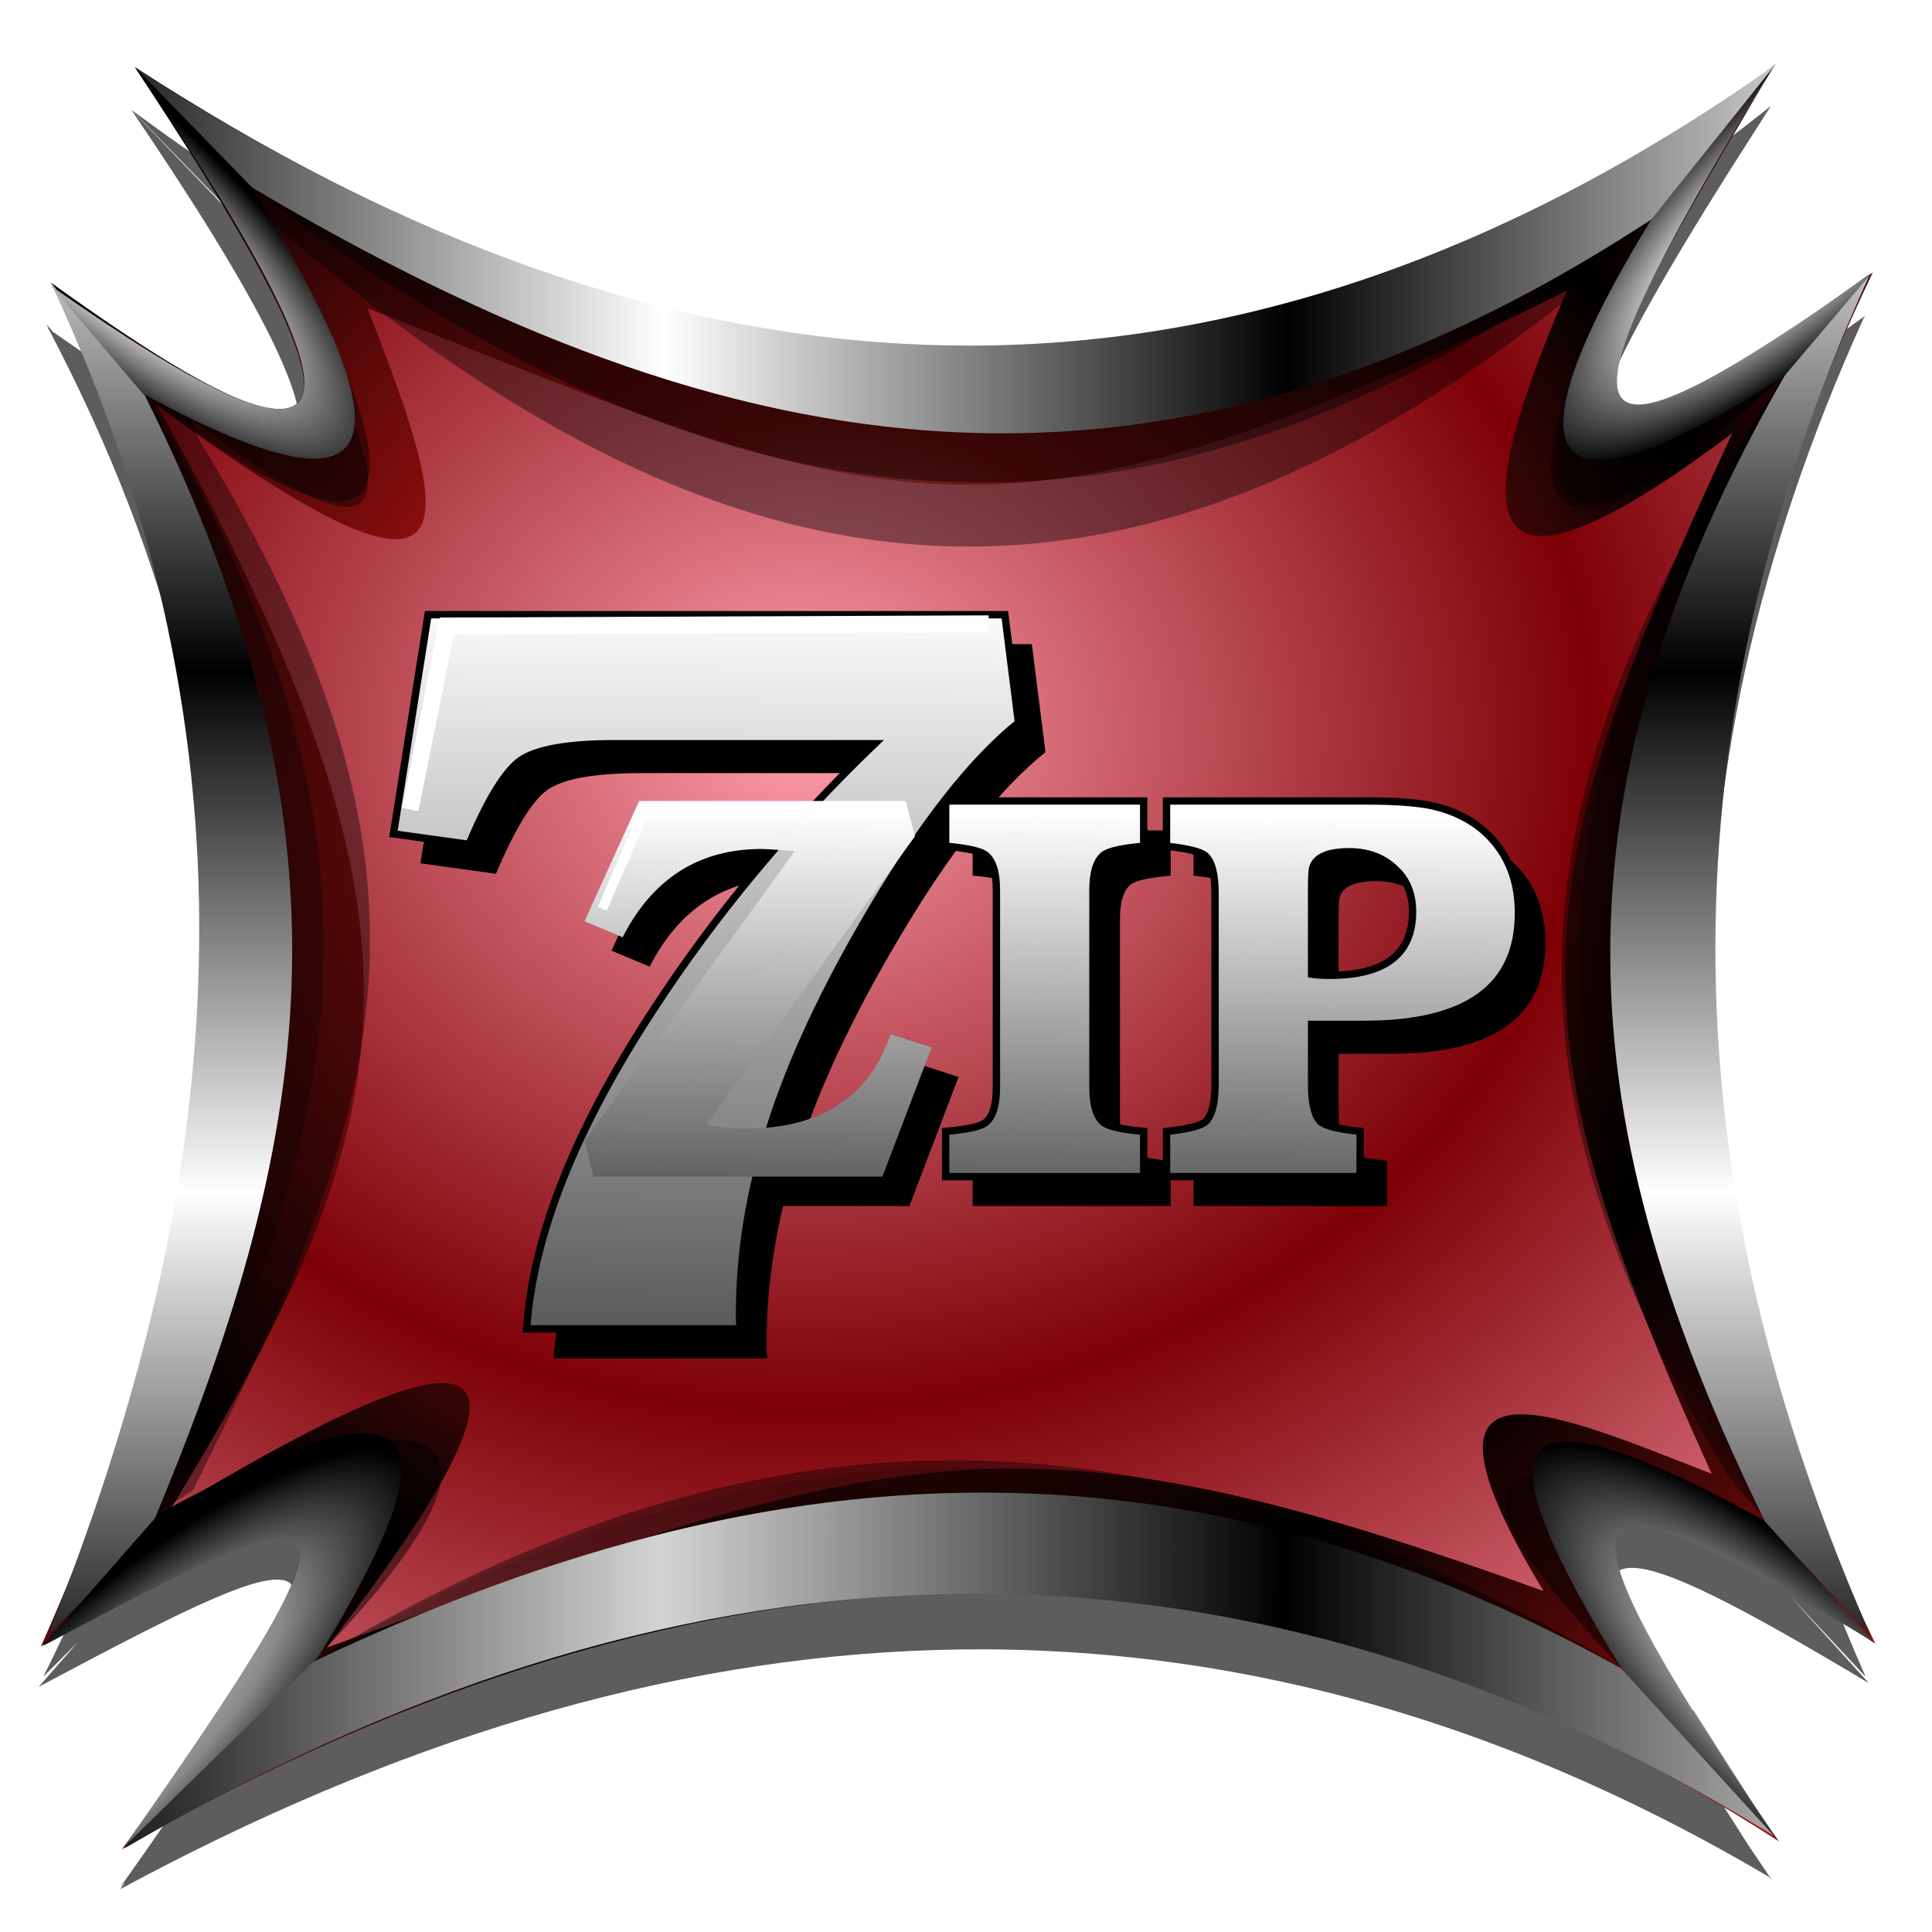 <?xml version="1.0" encoding="UTF-8" standalone="no"?>
<!-- Created with Inkscape (http://www.inkscape.org/) -->

<svg
   xmlns:dc="http://purl.org/dc/elements/1.1/"
   xmlns:cc="http://creativecommons.org/ns#"
   xmlns:rdf="http://www.w3.org/1999/02/22-rdf-syntax-ns#"
   xmlns:svg="http://www.w3.org/2000/svg"
   xmlns="http://www.w3.org/2000/svg"
   xmlns:xlink="http://www.w3.org/1999/xlink"
   xmlns:sodipodi="http://sodipodi.sourceforge.net/DTD/sodipodi-0.dtd"
   xmlns:inkscape="http://www.inkscape.org/namespaces/inkscape"
   version="1.1"
   id="svg2"
   width="341.33"
   height="341.33"
   viewBox="0 0 341.333 341.333"
   sodipodi:docname="7z.svg"
   inkscape:version="0.92.5 (2060ec1f9f, 2020-04-08)">
  <defs
     id="defs6">
    <linearGradient
       id="linearGradient882"
       inkscape:collect="always">
      <stop
         id="stop878"
         stop-color="#ffffff"
         stop-opacity="1" />
      <stop
         id="stop880"
         offset="1"
         stop-color="#000000"
         stop-opacity="1" />
    </linearGradient>
    <linearGradient
       inkscape:collect="always"
       id="linearGradient1030">
      <stop
         id="stop1026"
         stop-color="#ffffff"
         stop-opacity="1" />
      <stop
         offset="1"
         id="stop1028"
         stop-color="#c6bfbf"
         stop-opacity="1"
         style="stop-color:#5c5c5c;stop-opacity:1" />
    </linearGradient>
    <linearGradient
       inkscape:collect="always"
       id="linearGradient973">
      <stop
         id="stop969"
         stop-color="#ff9dac"
         stop-opacity="1" />
      <stop
         offset="1"
         id="stop971"
         stop-color="#7d0006"
         stop-opacity="1" />
    </linearGradient>
    <linearGradient
       inkscape:collect="always"
       id="linearGradient961">
      <stop
         id="stop957"
         stop-color="#000000"
         stop-opacity="0.514" />
      <stop
         offset="1"
         id="stop959"
         stop-color="#000000"
         stop-opacity="0.131" />
    </linearGradient>
    <linearGradient
       id="linearGradient945"
       inkscape:collect="always">
      <stop
         id="stop939"
         stop-color="#c5c5c5"
         stop-opacity="1" />
      <stop
         offset="0.558"
         id="stop941"
         stop-color="#8b8b8b"
         stop-opacity="1" />
      <stop
         id="stop943"
         offset="1"
         stop-color="#000000"
         stop-opacity="1" />
    </linearGradient>
    <linearGradient
       inkscape:collect="always"
       id="linearGradient861">
      <stop
         id="stop857"
         stop-color="#c5c5c5"
         stop-opacity="1" />
      <stop
         id="stop865"
         offset="0.558"
         stop-color="#d1d1d1"
         stop-opacity="1" />
      <stop
         offset="1"
         id="stop859"
         stop-color="#000000"
         stop-opacity="1" />
    </linearGradient>
    <linearGradient
       inkscape:collect="always"
       id="linearGradient847">
      <stop
         id="stop843"
         stop-color="#e5e5e5"
         stop-opacity="1" />
      <stop
         id="stop965"
         offset="0.401"
         stop-color="#ad1111"
         stop-opacity="1" />
      <stop
         offset="1"
         id="stop845"
         stop-color="#000000"
         stop-opacity="1" />
    </linearGradient>
    <linearGradient
       inkscape:collect="always"
       id="linearGradient827">
      <stop
         id="stop823"
         stop-color="#d4d4d4"
         stop-opacity="1" />
      <stop
         offset="1"
         id="stop825"
         stop-color="#000000"
         stop-opacity="1" />
    </linearGradient>
    <linearGradient
       inkscape:collect="always"
       xlink:href="#linearGradient882"
       id="linearGradient829"
       x1="115.38"
       y1="44.98"
       x2="229.67"
       y2="44.98"
       gradientUnits="userSpaceOnUse"
       spreadMethod="reflect"
       gradientTransform="matrix(0.965,0,0,0.965,5.852,5.934)" />
    <linearGradient
       inkscape:collect="always"
       xlink:href="#linearGradient827"
       id="linearGradient833"
       gradientUnits="userSpaceOnUse"
       x1="115.38"
       y1="44.98"
       x2="229.67"
       y2="44.98"
       spreadMethod="reflect"
       gradientTransform="matrix(0.965,0,0,-0.965,5.423,329.748)" />
    <linearGradient
       inkscape:collect="always"
       xlink:href="#linearGradient882"
       id="linearGradient837"
       gradientUnits="userSpaceOnUse"
       x1="115.38"
       y1="44.98"
       x2="229.67"
       y2="44.98"
       spreadMethod="reflect"
       gradientTransform="matrix(0,-0.808,0.576,0,5.359,304.071)" />
    <linearGradient
       inkscape:collect="always"
       xlink:href="#linearGradient882"
       id="linearGradient841"
       gradientUnits="userSpaceOnUse"
       gradientTransform="matrix(0,-0.808,-0.576,0,333.59,304.071)"
       x1="115.38"
       y1="44.98"
       x2="229.67"
       y2="44.98"
       spreadMethod="reflect" />
    <radialGradient
       inkscape:collect="always"
       xlink:href="#linearGradient847"
       id="radialGradient849"
       cx="145.76"
       cy="133.91"
       fx="145.76"
       fy="133.91"
       r="167.86"
       gradientTransform="matrix(0.965,-0.01,0.01,0.928,4.203,13.973)"
       gradientUnits="userSpaceOnUse"
       spreadMethod="reflect" />
    <radialGradient
       inkscape:collect="always"
       xlink:href="#linearGradient861"
       id="radialGradient863"
       cx="8.362"
       cy="34.31"
       fx="8.362"
       fy="34.31"
       r="27.746"
       gradientTransform="matrix(2.051,1.824,-0.539,0.606,13.414,-1.597)"
       gradientUnits="userSpaceOnUse" />
    <radialGradient
       inkscape:collect="always"
       xlink:href="#linearGradient861"
       id="radialGradient869"
       gradientUnits="userSpaceOnUse"
       gradientTransform="matrix(-1.85,1.665,0.543,0.603,323.009,-0.326)"
       cx="9.269"
       cy="30.332"
       fx="9.269"
       fy="30.332"
       r="27.746" />
    <radialGradient
       inkscape:collect="always"
       xlink:href="#linearGradient945"
       id="radialGradient873"
       gradientUnits="userSpaceOnUse"
       gradientTransform="matrix(1.981,-1.838,-0.552,-0.595,13.674,338.757)"
       cx="8.34"
       cy="22.707"
       fx="8.34"
       fy="22.707"
       r="27.746"
       spreadMethod="pad" />
    <radialGradient
       inkscape:collect="always"
       xlink:href="#linearGradient945"
       id="radialGradient877"
       gradientUnits="userSpaceOnUse"
       gradientTransform="matrix(-1.85,-1.665,0.543,-0.603,322.635,337.653)"
       cx="9.813"
       cy="28.24"
       fx="9.813"
       fy="28.24"
       r="27.746" />
    <filter
       inkscape:collect="always"
       id="filter953"
       x="-0.024"
       width="1.047"
       y="-0.024"
       height="1.049"
       color-interpolation-filters="sRGB">
      <feGaussianBlur
         inkscape:collect="always"
         stdDeviation="3.308"
         id="feGaussianBlur955" />
    </filter>
    <linearGradient
       inkscape:collect="always"
       xlink:href="#linearGradient961"
       id="linearGradient963"
       x1="164.93"
       y1="21.628"
       x2="163.69"
       y2="268.81"
       gradientUnits="userSpaceOnUse" />
    <radialGradient
       inkscape:collect="always"
       xlink:href="#linearGradient973"
       id="radialGradient975"
       cx="140.94"
       cy="120.89"
       fx="140.94"
       fy="120.89"
       r="144.2"
       gradientTransform="matrix(1,0,0,0.861,0,23.727)"
       gradientUnits="userSpaceOnUse"
       spreadMethod="reflect" />
    <filter
       inkscape:collect="always"
       id="filter977"
       x="-0.012"
       width="1.024"
       y="-0.012"
       height="1.024"
       color-interpolation-filters="sRGB">
      <feGaussianBlur
         inkscape:collect="always"
         stdDeviation="1.654"
         id="feGaussianBlur979" />
    </filter>
    <linearGradient
       inkscape:collect="always"
       xlink:href="#linearGradient1030"
       id="linearGradient1032"
       x1="164.6"
       y1="96.19"
       x2="163.25"
       y2="229.46"
       gradientUnits="userSpaceOnUse" />
    <filter
       inkscape:collect="always"
       id="filter888"
       x="-0.011"
       width="1.022"
       y="-0.013"
       height="1.026"
       color-interpolation-filters="sRGB">
      <feGaussianBlur
         inkscape:collect="always"
         stdDeviation="1.342"
         id="feGaussianBlur890" />
    </filter>
    <filter
       inkscape:collect="always"
       style="color-interpolation-filters:sRGB"
       id="filter881"
       x="-0.01"
       width="1.02"
       y="-0.015"
       height="1.031">
      <feGaussianBlur
         inkscape:collect="always"
         stdDeviation="0.842"
         id="feGaussianBlur883" />
    </filter>
    <linearGradient
       inkscape:collect="always"
       xlink:href="#linearGradient1030"
       id="linearGradient888"
       gradientUnits="userSpaceOnUse"
       x1="164.6"
       y1="96.19"
       x2="163.25"
       y2="229.46" />
    <linearGradient
       inkscape:collect="always"
       xlink:href="#linearGradient1030"
       id="linearGradient890"
       gradientUnits="userSpaceOnUse"
       x1="164.6"
       y1="96.19"
       x2="163.25"
       y2="229.46" />
    <linearGradient
       inkscape:collect="always"
       xlink:href="#linearGradient1030"
       id="linearGradient892"
       gradientUnits="userSpaceOnUse"
       x1="164.6"
       y1="96.19"
       x2="163.25"
       y2="229.46" />
    <linearGradient
       inkscape:collect="always"
       xlink:href="#linearGradient1030"
       id="linearGradient894"
       gradientUnits="userSpaceOnUse"
       x1="164.6"
       y1="96.19"
       x2="163.25"
       y2="229.46" />
    <linearGradient
       inkscape:collect="always"
       xlink:href="#linearGradient1030"
       id="linearGradient896"
       gradientUnits="userSpaceOnUse"
       x1="164.6"
       y1="96.19"
       x2="163.25"
       y2="229.46" />
  </defs>
  <sodipodi:namedview
     pagecolor="#ff0000"
     bordercolor="#666666"
     borderopacity="1"
     objecttolerance="10"
     gridtolerance="10"
     guidetolerance="10"
     inkscape:pageopacity="0"
     inkscape:pageshadow="2"
     inkscape:window-width="1920"
     inkscape:window-height="1056"
     id="namedview4"
     showgrid="false"
     inkscape:snap-to-guides="false"
     inkscape:snap-grids="false"
     inkscape:snap-others="false"
     inkscape:object-nodes="false"
     inkscape:snap-nodes="false"
     inkscape:snap-global="false"
     inkscape:zoom="2.622096"
     inkscape:cx="170.66499"
     inkscape:cy="170.66499"
     inkscape:current-layer="svg2"
     inkscape:window-x="0"
     inkscape:window-y="0"
     inkscape:window-maximized="1" />
  <path
     transform="matrix(0.965,0,0,0.965,5.077,13.296)"
     sodipodi:nodetypes="cccccccccccccccccccccccccccccccccccccccc"
     inkscape:connector-curvature="0"
     id="path885"
     d="M 318.955,5.619 C 216.121,87.788 116.604,78.95 18.893,6.4 L 40.104,28.189 C 124.895,92.541 203.33,105.262 296.148,33.996 270.459,76.653 269.536,110.455 320.584,62.525 267.465,142.667 275.284,202.089 316.947,272.309 l -0.242,-0.268 c -63.081,-22.693 -56.179,-5.073 -26.016,27.164 C 205.722,247.631 128.944,253.35 51.33,297.916 l 0.855,-0.836 C 89.956,258.149 80.245,244.916 23.047,270.848 l -0.775,0.885 C 57.451,201.141 69.82,146.747 20.441,66.205 L 20.248,65.973 C 73.783,106.92 69.592,78.985 40.316,28.719 L 18.787,6.344 C 66.363,76.343 56.833,83.702 4.391,46.943 L 3.264,45.592 c 0.129,0.278 0.253,0.555 0.381,0.832 -0.091,-0.064 -0.176,-0.121 -0.268,-0.186 l 0.396,0.467 C 48.629,132.295 43.377,211.658 2.678,293.178 l 6.318,-6.311 -7.174,8.182 C 57.31,265.486 65.243,263.126 16.836,331.633 l 0.783,-0.766 -0.863,1.223 C 115.787,278.639 216.383,269.506 318.512,329.797 l -0.092,-0.143 0.764,0.836 c -1.479,-2.176 -2.901,-4.279 -4.264,-6.316 l -10.969,-17.18 c -0.089,-0.055 -0.177,-0.107 -0.266,-0.162 -28.291,-45.515 -12.341,-39.694 33.193,-12.469 l -14.596,-16.15 14.01,14.965 C 300.705,212.253 296.24,131.914 335.988,44.363 l 0.336,-0.396 c -54.429,39.11 -68.572,41.523 -21.4,-32.031 z"
     style="fill:#000000;fill-opacity:0.633;stroke:none;stroke-width:1;stroke-linecap:butt;stroke-linejoin:miter;stroke-opacity:1;filter:url(#filter977)" />
  <path
     d="M 23.781,11.819 C 115.587,71.504 210.89,84.436 312.485,13.198 288.53,54.195 257.455,102.138 330.874,48.137 293.593,125.969 290.189,206.449 331.333,290.409 282.846,258.167 265.056,257.39 314.324,325.347 221.693,265.384 123.92,267.783 21.482,326.727 76.017,258.976 56.449,260.969 7.231,290.868 39.552,218.368 51.183,140.779 9.07,49.975 74.957,97.496 57.308,62.5 23.781,11.819 Z"
     id="path817"
     inkscape:connector-curvature="0"
     sodipodi:nodetypes="ccccccccc"
     stroke-opacity="1"
     fill="url(#radialGradient849)"
     stroke="none"
     stroke-linejoin="miter"
     fill-opacity="1"
     stroke-linecap="butt"
     stroke-width="0.965" />
  <path
     sodipodi:nodetypes="ccccccccc"
     inkscape:connector-curvature="0"
     id="path967"
     d="M 61.19,50.263 C 155.157,87.27 174.643,100.275 280.812,47.043 265.328,83.007 258.467,112.773 311.096,73.16 272.481,156.21 269.503,180.406 307.31,263.672 278.107,252.274 248.864,239.214 276.518,285.139 181.135,250.744 160.345,257.231 53.772,295.479 104.704,229.469 73.604,241.206 25.062,270.347 69.886,196.383 75.602,163.075 22.705,68.09 82.741,112.143 77.151,90.944 61.19,50.263 Z"
     transform="matrix(0.965,0,0,0.965,5.852,5.934)"
     stroke-opacity="1"
     fill="url(#radialGradient975)"
     filter="url(#filter888)"
     stroke="none"
     stroke-linejoin="miter"
     fill-opacity="1"
     stroke-linecap="butt"
     stroke-width="1" />
  <path
     sodipodi:nodetypes="cccccccccccccccccccccccccccccccccccccccc"
     inkscape:connector-curvature="0"
     id="path947"
     d="M 318.955,5.619 C 216.121,87.788 116.604,78.95 18.893,6.4 L 42.041,33.226 C 125.936,106.547 200.618,119.983 294.599,37.096 268.909,79.753 269.536,110.455 320.584,62.525 267.465,142.667 268.697,193.953 310.361,264.172 l 9.056,10.581 c -63.081,-22.693 -58.891,-7.785 -28.728,24.452 -95.705,-56.702 -168.358,-43.858 -239.359,-1.289 l 0.855,-0.836 C 89.956,258.149 80.245,244.916 23.047,270.848 l 6.199,-4.152 C 64.425,196.105 79.506,154.495 30.127,73.954 L 29.159,70.622 C 82.694,111.569 59.519,66.974 30.243,16.708 L 18.787,6.344 C 66.363,76.343 56.833,83.702 4.391,46.943 L 3.264,45.592 c 0.129,0.278 0.253,0.555 0.381,0.832 -0.091,-0.064 -0.176,-0.121 -0.268,-0.186 l 0.396,0.467 C 48.629,132.295 43.377,211.658 2.678,293.178 l 6.318,-6.311 -7.174,8.182 C 57.31,265.486 65.243,263.126 16.836,331.633 l 0.783,-0.766 -0.863,1.223 c 99.031,-69.229 199.627,-72.16 301.756,-2.293 l -0.092,-0.143 0.764,0.836 c -1.479,-2.176 -2.901,-4.279 -4.264,-6.316 l -10.969,-17.18 c -0.089,-0.055 -0.177,-0.107 -0.266,-0.162 -28.291,-45.515 -12.341,-39.694 33.193,-12.469 l -14.596,-16.15 14.01,14.965 C 300.705,212.253 296.24,131.914 335.988,44.363 l 0.336,-0.396 c -54.429,39.11 -68.572,41.523 -21.4,-32.031 z"
     transform="matrix(0.965,0,0,0.965,5.852,5.934)"
     stroke-opacity="1"
     fill="#000000"
     filter="url(#filter953)"
     stroke="none"
     stroke-linejoin="miter"
     fill-opacity="0.4"
     stroke-linecap="butt"
     stroke-width="1" />
  <path
     d="M 318.955,5.619 C 216.121,87.788 116.604,78.95 18.893,6.4 L 40.104,28.189 C 124.895,92.541 203.33,105.262 296.148,33.996 270.459,76.653 269.536,110.455 320.584,62.525 267.465,142.667 275.284,202.089 316.947,272.309 l -0.242,-0.268 c -63.081,-22.693 -56.179,-5.073 -26.016,27.164 C 205.722,247.631 128.944,253.35 51.33,297.916 l 0.855,-0.836 C 89.956,258.149 80.245,244.916 23.047,270.848 l -0.775,0.885 C 57.451,201.141 69.82,146.747 20.441,66.205 L 20.248,65.973 C 73.783,106.92 69.592,78.985 40.316,28.719 L 18.787,6.344 C 66.363,76.343 56.833,83.702 4.391,46.943 L 3.264,45.592 c 0.129,0.278 0.253,0.555 0.381,0.832 -0.091,-0.064 -0.176,-0.121 -0.268,-0.186 l 0.396,0.467 C 48.629,132.295 43.377,211.658 2.678,293.178 l 6.318,-6.311 -7.174,8.182 C 57.31,265.486 65.243,263.126 16.836,331.633 l 0.783,-0.766 -0.863,1.223 c 99.031,-69.229 199.627,-72.16 301.756,-2.293 l -0.092,-0.143 0.764,0.836 c -1.479,-2.176 -2.901,-4.279 -4.264,-6.316 l -10.969,-17.18 c -0.089,-0.055 -0.177,-0.107 -0.266,-0.162 -28.291,-45.515 -12.341,-39.694 33.193,-12.469 l -14.596,-16.15 14.01,14.965 C 300.705,212.253 296.24,131.914 335.988,44.363 l 0.336,-0.396 c -54.429,39.11 -68.572,41.523 -21.4,-32.031 z"
     id="path902"
     inkscape:connector-curvature="0"
     sodipodi:nodetypes="cccccccccccccccccccccccccccccccccccccccc"
     transform="matrix(0.965,0,0,0.965,5.852,5.934)"
     stroke-opacity="1"
     fill="url(#linearGradient963)"
     filter="url(#filter977)"
     stroke="none"
     stroke-linejoin="miter"
     fill-opacity="1"
     stroke-linecap="butt"
     stroke-width="1" />
  <path
     d="m 24.091,12.113 c 94.332,61.142 190.407,69.517 289.685,-0.754 l -14.057,22.013 C 206.189,98.687 128.231,82.72 44.568,33.149 Z"
     id="path821"
     inkscape:connector-curvature="0"
     sodipodi:nodetypes="ccccc"
     stroke-opacity="1"
     fill="url(#linearGradient829)"
     stroke="none"
     stroke-linejoin="miter"
     fill-opacity="1"
     stroke-linecap="butt"
     stroke-width="0.965" />
  <path
     sodipodi:nodetypes="ccccc"
     inkscape:connector-curvature="0"
     id="path831"
     d="M 22.029,326.538 C 116.361,271.17 214.069,263.004 313.346,324.324 l -14.057,-22.014 C 206.411,244.805 124.031,257.545 39.88,301.255 Z"
     stroke-opacity="1"
     fill="url(#linearGradient833)"
     stroke="none"
     stroke-linejoin="miter"
     fill-opacity="1"
     stroke-linecap="butt"
     stroke-width="0.965" />
  <path
     sodipodi:nodetypes="ccccc"
     inkscape:connector-curvature="0"
     id="path835"
     d="M 8.437,288.972 C 40.347,209.348 47.498,132.575 9.002,49.95 L 25.586,69.849 c 38.957,78.302 30.041,131.484 0.475,201.525 z"
     stroke-opacity="1"
     fill="url(#linearGradient837)"
     stroke="none"
     stroke-linejoin="miter"
     fill-opacity="1"
     stroke-linecap="butt"
     stroke-width="0.683" />
  <path
     d="M 330.513,288.972 C 296.154,210.842 291.845,133.277 330.225,48.75 L 317.654,62.34 C 270.873,141.354 277.889,199.604 312.031,269.229 Z"
     id="path839"
     inkscape:connector-curvature="0"
     sodipodi:nodetypes="ccccc"
     stroke-opacity="1"
     fill="url(#linearGradient841)"
     stroke="none"
     stroke-linejoin="miter"
     fill-opacity="1"
     stroke-linecap="butt"
     stroke-width="0.683" />
  <path
     d="m 23.989,12.058 20.786,21.601 c 24.59,40.085 28.885,62.326 -19.563,35.866 L 9.112,50.573 C 60.617,86.852 70.219,80.078 23.989,12.058 Z"
     id="path855"
     inkscape:connector-curvature="0"
     sodipodi:nodetypes="ccccc"
     stroke-opacity="1"
     fill="url(#radialGradient863)"
     stroke="none"
     stroke-linejoin="miter"
     fill-opacity="1"
     stroke-linecap="butt"
     stroke-width="0.965" />
  <path
     sodipodi:nodetypes="ccccc"
     inkscape:connector-curvature="0"
     id="path867"
     d="M 313.329,11.814 291.764,38.742 c -24.59,40.085 -22.389,57.26 23.59,27.551 l 15.189,-17.912 c -51.505,36.297 -60.587,33.836 -17.215,-36.566 z"
     stroke-opacity="1"
     fill="url(#radialGradient869)"
     stroke="none"
     stroke-linejoin="miter"
     fill-opacity="1"
     stroke-linecap="butt"
     stroke-width="0.965" />
  <path
     sodipodi:nodetypes="ccccc"
     inkscape:connector-curvature="0"
     id="path871"
     d="M 22.105,326.095 56.232,292.739 C 80.821,252.654 76.549,240.952 28.101,267.413 L 7.612,290.778 C 61.18,262.239 68.837,259.958 22.105,326.095 Z"
     stroke-opacity="1"
     fill="url(#radialGradient873)"
     stroke="none"
     stroke-linejoin="miter"
     fill-opacity="1"
     stroke-linecap="butt"
     stroke-width="0.965" />
  <path
     d="m 313.994,324.994 -27.412,-30.045 c -24.59,-40.085 -23.428,-52.843 25.02,-26.382 l 19.477,21.55 c -50.465,-30.173 -63.315,-33.143 -17.085,34.877 z"
     id="path875"
     inkscape:connector-curvature="0"
     sodipodi:nodetypes="ccccc"
     stroke-opacity="1"
     fill="url(#radialGradient877)"
     stroke="none"
     stroke-linejoin="miter"
     fill-opacity="1"
     stroke-linecap="butt"
     stroke-width="0.965" />
  <g
     id="g1012"
     transform="matrix(0.965,0,0,0.965,11.904,17.517)"
     style="fill:#000000;fill-opacity:1;filter:url(#filter881)">
    <path
       d="m 179.072,119.55 q -12.672,10.176 -26.88,34.176 -12.864,21.696 -18.624,39.936 -5.568,17.28 -5.568,34.176 0,2.112 0.192,2.688 H 89.024 q 1.728,-25.536 23.04,-58.176 17.088,-26.304 40.704,-48.96 h -47.616 q -12.864,0 -17.28,3.072 -4.224,3.072 -9.408,15.36 l -13.824,-1.92 6.336,-40.128 H 176.576 Z"
       id="path989"
       inkscape:connector-curvature="0"
       font-style="normal"
       word-spacing="0"
       line-height="1.25"
       font-weight="bold"
       font-stretch="normal"
       letter-spacing="0"
       font-variant="normal"
       font-size="192"
       style="font-style:normal;font-variant:normal;font-weight:bold;font-stretch:normal;font-size:192px;line-height:1.25;font-family:'Bookman Uralic';letter-spacing:0;word-spacing:0;fill:#000000;fill-opacity:1;stroke:none" />
    <g
       transform="matrix(0.526,0,0,0.526,56.399,85.065)"
       id="g1005"
       style="fill:#000000;fill-opacity:1">
      <path
         inkscape:connector-curvature="0"
         id="path991"
         d="m 202.952,178.624 -17.088,44.928 H 85.256 l -3.072,-12.48 73.152,-100.8 q -9.408,-0.768 -11.52,-0.768 -32.64,0 -48.384,30.72 l -13.248,-5.568 19.008,-41.856 h 92.736 l 3.264,12.288 -72.576,100.416 q 7.68,1.344 13.632,1.344 30.912,0 44.736,-20.736 3.072,-4.8 5.76,-12.096 z"
         font-style="normal"
         word-spacing="0"
         line-height="1.25"
         font-weight="bold"
         font-stretch="normal"
         letter-spacing="0"
         font-variant="normal"
         font-size="192"
         style="font-style:normal;font-variant:normal;font-weight:bold;font-stretch:normal;font-size:192px;line-height:1.25;font-family:'Bookman Uralic';letter-spacing:0;word-spacing:0;fill:#000000;fill-opacity:1;stroke:none" />
      <path
         inkscape:connector-curvature="0"
         id="path993"
         d="m 276.8,223.552 h -68.928 v -15.744 q 10.752,-0.96 13.632,-2.88 4.032,-2.88 4.032,-12.48 v -68.544 q 0,-9.6 -4.032,-12.48 -2.88,-1.92 -13.632,-2.88 V 92.8 h 68.928 v 15.744 q -10.752,0.96 -13.632,2.88 -4.032,2.88 -4.032,12.48 v 68.544 q 0,9.6 4.032,12.48 2.88,1.92 13.632,2.88 z"
         font-style="normal"
         word-spacing="0"
         line-height="1.25"
         font-weight="bold"
         font-stretch="normal"
         letter-spacing="0"
         font-variant="normal"
         font-size="192"
         style="font-style:normal;font-variant:normal;font-weight:bold;font-stretch:normal;font-size:192px;line-height:1.25;font-family:'Bookman Uralic';letter-spacing:0;word-spacing:0;fill:#000000;fill-opacity:1;stroke:none" />
      <path
         inkscape:connector-curvature="0"
         id="path995"
         d="m 407.243,131.776 q 0,38.784 -53.76,38.784 h -18.24 v 20.736 q 0,10.368 3.264,13.248 2.688,2.112 13.632,3.264 v 15.744 h -67.392 v -15.744 q 10.752,-1.152 13.44,-3.264 3.456,-3.072 3.456,-13.248 v -66.24 q 0,-10.176 -3.456,-13.248 -2.688,-2.112 -13.44,-3.264 V 92.8 h 69.888 q 14.976,0 22.848,1.728 14.016,3.264 21.888,13.056 7.872,9.792 7.872,24.192 z m -36.864,-0.384 q 0,-9.6 -6.336,-15.168 -6.144,-5.76 -15.744,-5.76 -4.608,0 -7.488,0.96 -4.224,1.344 -5.184,4.608 -0.384,1.344 -0.384,7.488 v 29.568 q 2.304,0.384 6.336,0.384 28.8,0 28.8,-22.08 z"
         font-style="normal"
         word-spacing="0"
         line-height="1.25"
         font-weight="bold"
         font-stretch="normal"
         letter-spacing="0"
         font-variant="normal"
         font-size="192"
         style="font-style:normal;font-variant:normal;font-weight:bold;font-stretch:normal;font-size:192px;line-height:1.25;font-family:'Bookman Uralic';letter-spacing:0;word-spacing:0;fill:#000000;fill-opacity:1;stroke:none" />
    </g>
  </g>
  <g
     transform="matrix(0.965,0,0,0.965,7.134,12.32)"
     id="g1024"
     style="fill:url(#linearGradient1032);fill-opacity:1;stroke:#010101;stroke-opacity:1;stroke-width:1.347;stroke-miterlimit:4;stroke-dasharray:none">
    <path
       inkscape:connector-curvature="0"
       id="path1014"
       d="m 179.072,119.55 q -12.672,10.176 -26.88,34.176 -12.864,21.696 -18.624,39.936 -5.568,17.28 -5.568,34.176 0,2.112 0.192,2.688 H 89.024 q 1.728,-25.536 23.04,-58.176 17.088,-26.304 40.704,-48.96 h -47.616 q -12.864,0 -17.28,3.072 -4.224,3.072 -9.408,15.36 l -13.824,-1.92 6.336,-40.128 H 176.576 Z"
       font-style="normal"
       word-spacing="0"
       line-height="1.25"
       font-weight="bold"
       font-stretch="normal"
       letter-spacing="0"
       font-variant="normal"
       font-size="192"
       style="font-style:normal;font-variant:normal;font-weight:bold;font-stretch:normal;font-size:192px;line-height:1.25;font-family:'Bookman Uralic';letter-spacing:0;word-spacing:0;fill:url(#linearGradient888);fill-opacity:1;stroke:#010101;stroke-opacity:1;stroke-width:1.347;stroke-miterlimit:4;stroke-dasharray:none" />
    <g
       id="g1022"
       transform="matrix(0.526,0,0,0.526,56.399,85.065)"
       style="fill:url(#linearGradient896);fill-opacity:1;stroke:#010101;stroke-opacity:1;stroke-width:2.561;stroke-miterlimit:4;stroke-dasharray:none">
      <path
         d="m 202.952,178.624 -17.088,44.928 H 85.256 l -3.072,-12.48 73.152,-100.8 q -9.408,-0.768 -11.52,-0.768 -32.64,0 -48.384,30.72 l -13.248,-5.568 19.008,-41.856 h 92.736 l 3.264,12.288 -72.576,100.416 q 7.68,1.344 13.632,1.344 30.912,0 44.736,-20.736 3.072,-4.8 5.76,-12.096 z"
         id="path1016"
         inkscape:connector-curvature="0"
         font-style="normal"
         word-spacing="0"
         line-height="1.25"
         font-weight="bold"
         font-stretch="normal"
         letter-spacing="0"
         font-variant="normal"
         font-size="192"
         style="font-style:normal;font-variant:normal;font-weight:bold;font-stretch:normal;font-size:192px;line-height:1.25;font-family:'Bookman Uralic';letter-spacing:0;word-spacing:0;fill:url(#linearGradient890);fill-opacity:1;stroke:none;stroke-opacity:1;stroke-width:2.561;stroke-miterlimit:4;stroke-dasharray:none" />
      <path
         d="m 276.8,223.552 h -68.928 v -15.744 q 10.752,-0.96 13.632,-2.88 4.032,-2.88 4.032,-12.48 v -68.544 q 0,-9.6 -4.032,-12.48 -2.88,-1.92 -13.632,-2.88 V 92.8 h 68.928 v 15.744 q -10.752,0.96 -13.632,2.88 -4.032,2.88 -4.032,12.48 v 68.544 q 0,9.6 4.032,12.48 2.88,1.92 13.632,2.88 z"
         id="path1018"
         inkscape:connector-curvature="0"
         font-style="normal"
         word-spacing="0"
         line-height="1.25"
         font-weight="bold"
         font-stretch="normal"
         letter-spacing="0"
         font-variant="normal"
         font-size="192"
         style="font-style:normal;font-variant:normal;font-weight:bold;font-stretch:normal;font-size:192px;line-height:1.25;font-family:'Bookman Uralic';letter-spacing:0;word-spacing:0;fill:url(#linearGradient892);fill-opacity:1;stroke:#010101;stroke-opacity:1;stroke-width:2.561;stroke-miterlimit:4;stroke-dasharray:none" />
      <path
         d="m 407.243,131.776 q 0,38.784 -53.76,38.784 h -18.24 v 20.736 q 0,10.368 3.264,13.248 2.688,2.112 13.632,3.264 v 15.744 h -67.392 v -15.744 q 10.752,-1.152 13.44,-3.264 3.456,-3.072 3.456,-13.248 v -66.24 q 0,-10.176 -3.456,-13.248 -2.688,-2.112 -13.44,-3.264 V 92.8 h 69.888 q 14.976,0 22.848,1.728 14.016,3.264 21.888,13.056 7.872,9.792 7.872,24.192 z m -36.864,-0.384 q 0,-9.6 -6.336,-15.168 -6.144,-5.76 -15.744,-5.76 -4.608,0 -7.488,0.96 -4.224,1.344 -5.184,4.608 -0.384,1.344 -0.384,7.488 v 29.568 q 2.304,0.384 6.336,0.384 28.8,0 28.8,-22.08 z"
         id="path1020"
         inkscape:connector-curvature="0"
         font-style="normal"
         word-spacing="0"
         line-height="1.25"
         font-weight="bold"
         font-stretch="normal"
         letter-spacing="0"
         font-variant="normal"
         font-size="192"
         style="font-style:normal;font-variant:normal;font-weight:bold;font-stretch:normal;font-size:192px;line-height:1.25;font-family:'Bookman Uralic';letter-spacing:0;word-spacing:0;fill:url(#linearGradient894);fill-opacity:1;stroke:#010101;stroke-opacity:1;stroke-width:2.561;stroke-miterlimit:4;stroke-dasharray:none" />
    </g>
  </g>
  <path
     style="fill:none;stroke:#ffffff;stroke-width:3;stroke-linecap:butt;stroke-linejoin:miter;stroke-opacity:1;stroke-miterlimit:4;stroke-dasharray:none"
     d="m 72.462,143.017 6.483,-32.417 95.726,-0.381"
     id="path4632"
     inkscape:connector-curvature="0" />
  <path
     style="fill:none;stroke:#ffffff;stroke-width:1.7;stroke-linecap:butt;stroke-linejoin:miter;stroke-opacity:1;stroke-miterlimit:4;stroke-dasharray:none"
     d="m 106.404,160.56 7.246,-16.781 44.621,-1.144"
     id="path4634"
     inkscape:connector-curvature="0" />
</svg>
